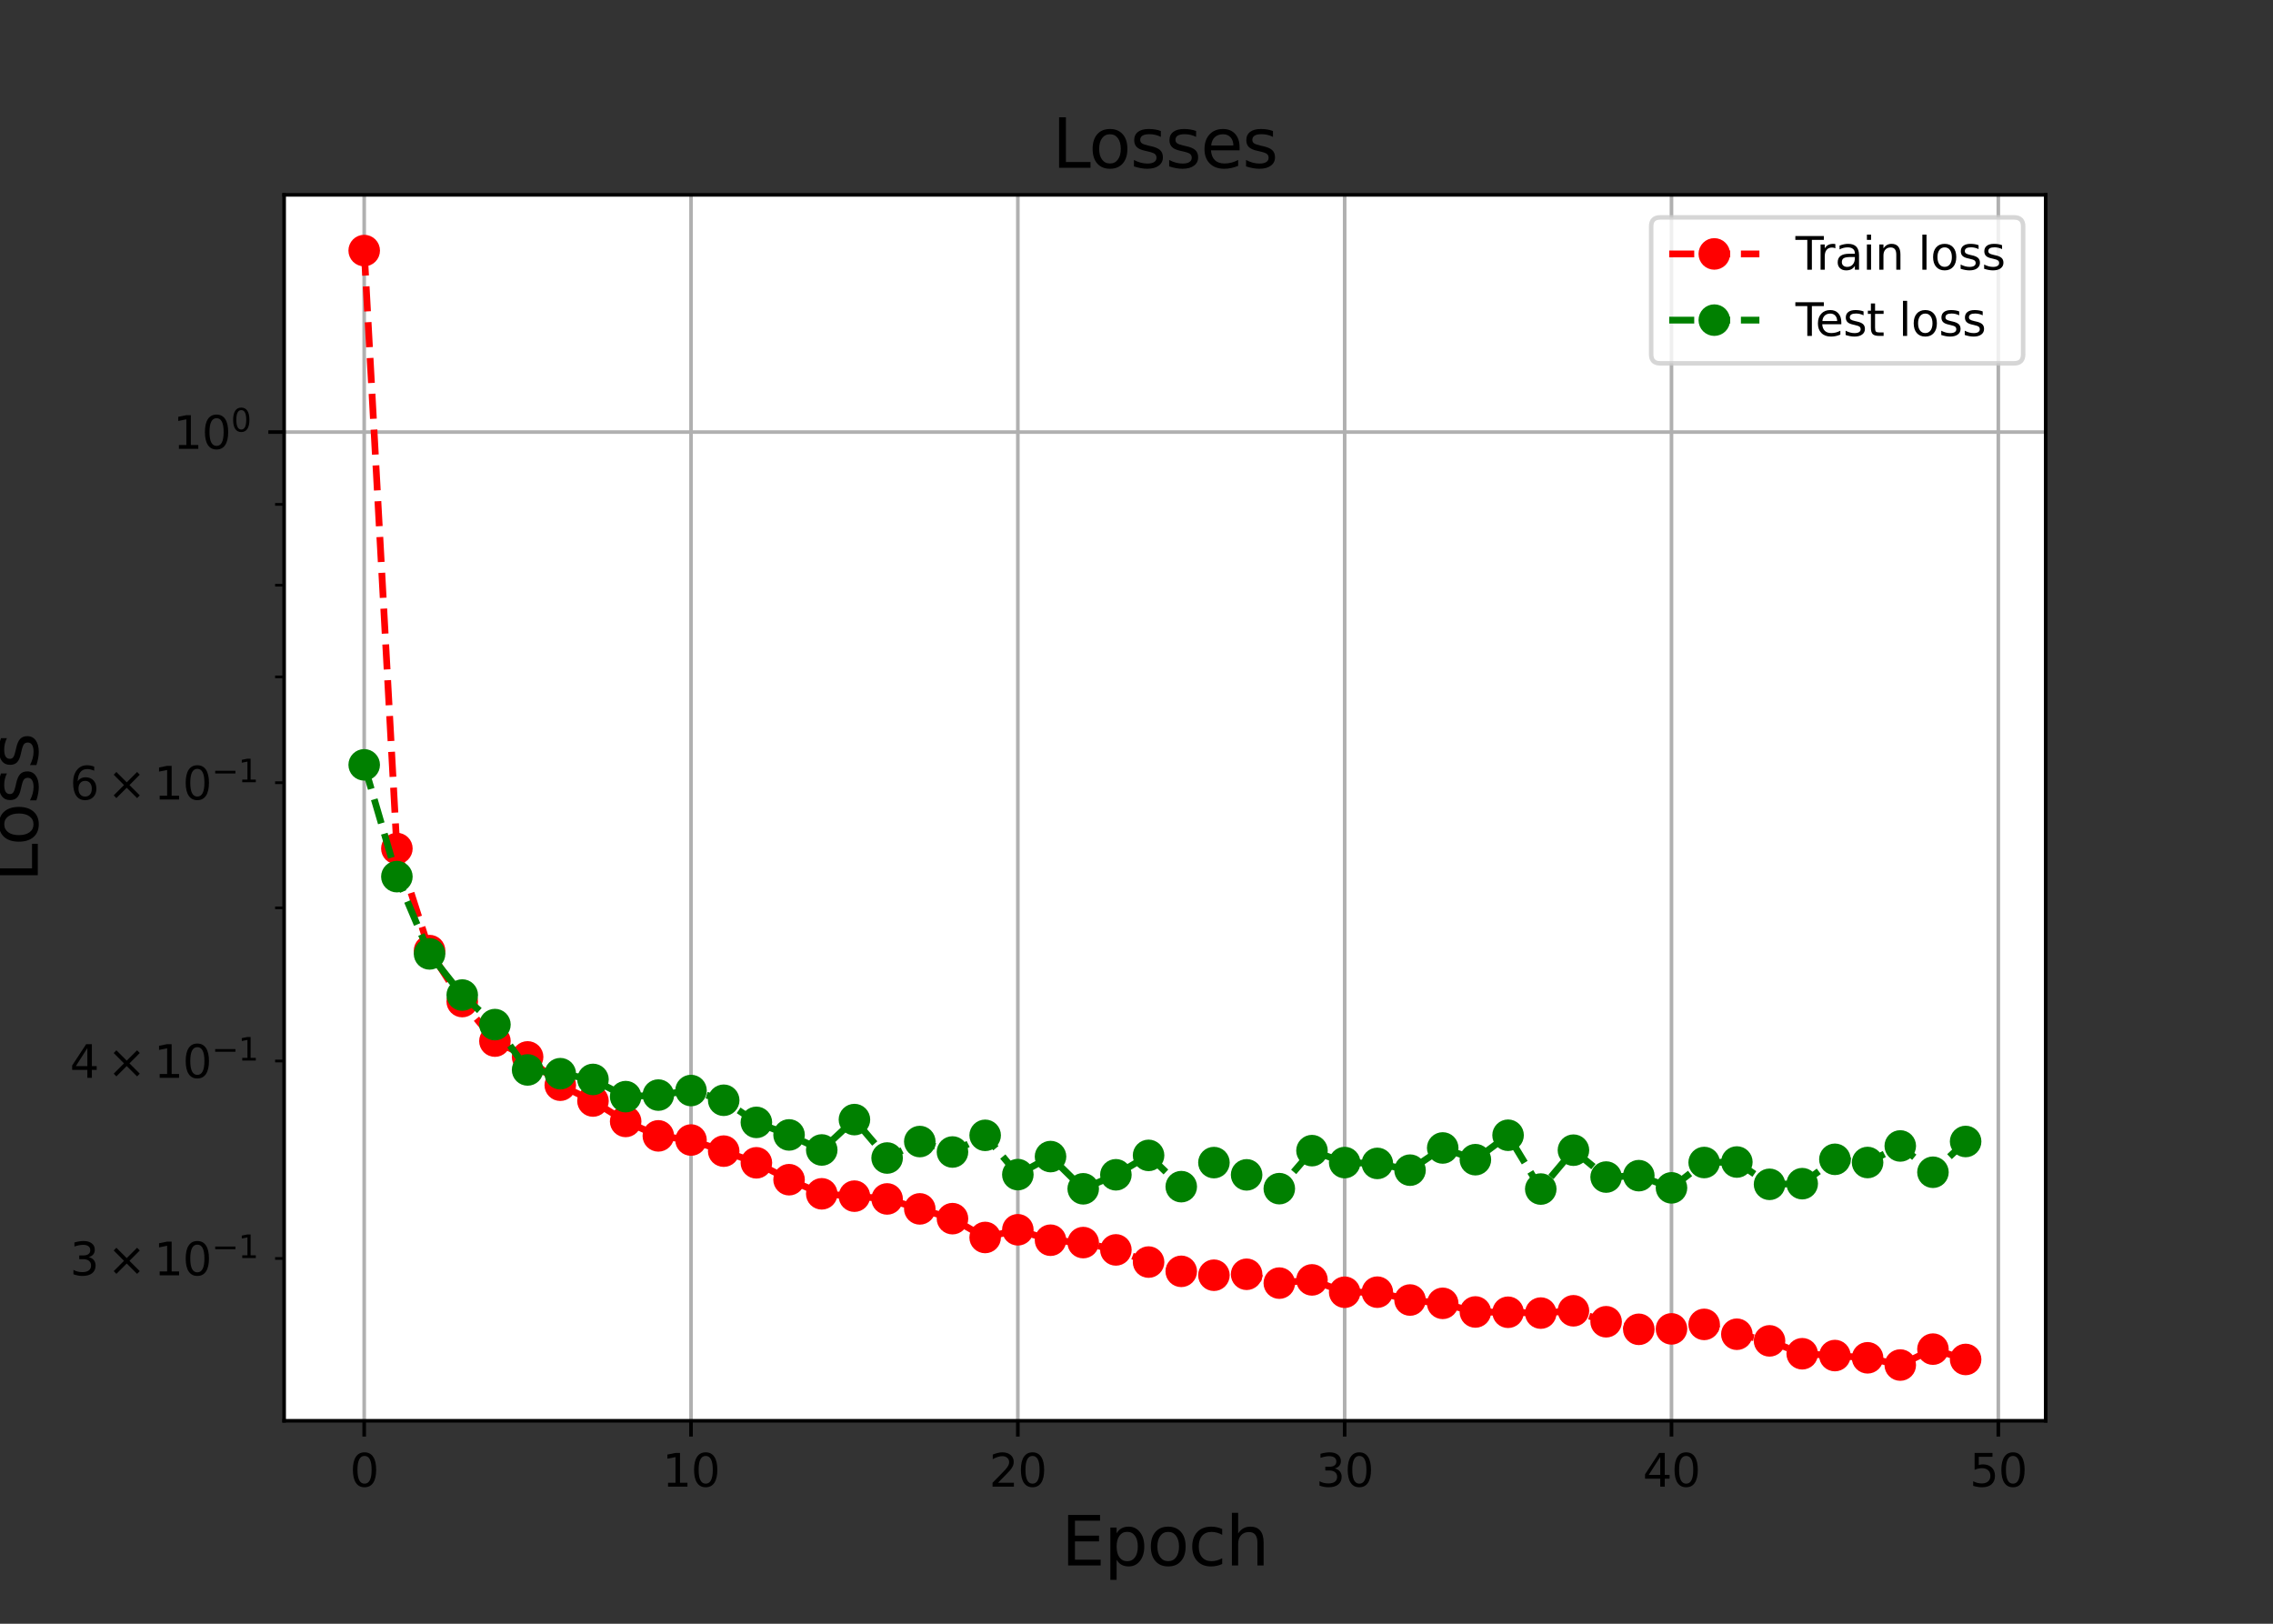 <?xml version="1.0" encoding="utf-8" standalone="no"?>
<!DOCTYPE svg PUBLIC "-//W3C//DTD SVG 1.1//EN"
  "http://www.w3.org/Graphics/SVG/1.1/DTD/svg11.dtd">
<svg xmlns:xlink="http://www.w3.org/1999/xlink" width="504pt" height="360pt" viewBox="0 0 504 360" xmlns="http://www.w3.org/2000/svg" version="1.1">
 <rect x="0" y="0" width="504" height="360" fill="#333333" stroke="none"/>
 <defs>
  <style type="text/css">*{stroke-linejoin: round; stroke-linecap: butt}</style>
 </defs>
 <g id="figure_1">
  <g id="patch_1">
   <path d="M 0 360 
L 504 360 
L 504 0 
L 0 0 
L 0 360 
z
" style="fill: none"/>
  </g>
  <g id="axes_1">
   <g id="patch_2">
    <path d="M 63 315 
L 453.6 315 
L 453.6 43.2 
L 63 43.2 
z
" style="fill: #ffffff"/>
   </g>
   <g id="matplotlib.axis_1">
    <g id="xtick_1">
     <g id="line2d_1">
      <path d="M 80.755 315 
L 80.755 43.2 
" clip-path="url(#peaed503a2c)" style="fill: none; stroke: #b0b0b0; stroke-width: 0.8; stroke-linecap: square"/>
     </g>
     <g id="line2d_2">
      <defs>
       <path id="m1fa9958e10" d="M 0 0 
L 0 3.5 
" style="stroke: #000000; stroke-width: 0.8"/>
      </defs>
      <g>
       <use xlink:href="#m1fa9958e10" x="80.755" y="315" style="stroke: #000000; stroke-width: 0.8"/>
      </g>
     </g>
     <g id="text_1">
      <!-- 0 -->
      <g transform="translate(77.573 329.598)scale(0.1 -0.1)">
       <defs>
        <path id="DejaVuSans-30" d="M 2034 4250 
Q 1547 4250 1301 3770 
Q 1056 3291 1056 2328 
Q 1056 1369 1301 889 
Q 1547 409 2034 409 
Q 2525 409 2770 889 
Q 3016 1369 3016 2328 
Q 3016 3291 2770 3770 
Q 2525 4250 2034 4250 
z
M 2034 4750 
Q 2819 4750 3233 4129 
Q 3647 3509 3647 2328 
Q 3647 1150 3233 529 
Q 2819 -91 2034 -91 
Q 1250 -91 836 529 
Q 422 1150 422 2328 
Q 422 3509 836 4129 
Q 1250 4750 2034 4750 
z
" transform="scale(0.016)"/>
       </defs>
       <use xlink:href="#DejaVuSans-30"/>
      </g>
     </g>
    </g>
    <g id="xtick_2">
     <g id="line2d_3">
      <path d="M 153.222 315 
L 153.222 43.2 
" clip-path="url(#peaed503a2c)" style="fill: none; stroke: #b0b0b0; stroke-width: 0.8; stroke-linecap: square"/>
     </g>
     <g id="line2d_4">
      <g>
       <use xlink:href="#m1fa9958e10" x="153.222" y="315" style="stroke: #000000; stroke-width: 0.8"/>
      </g>
     </g>
     <g id="text_2">
      <!-- 10 -->
      <g transform="translate(146.86 329.598)scale(0.1 -0.1)">
       <defs>
        <path id="DejaVuSans-31" d="M 794 531 
L 1825 531 
L 1825 4091 
L 703 3866 
L 703 4441 
L 1819 4666 
L 2450 4666 
L 2450 531 
L 3481 531 
L 3481 0 
L 794 0 
L 794 531 
z
" transform="scale(0.016)"/>
       </defs>
       <use xlink:href="#DejaVuSans-31"/>
       <use xlink:href="#DejaVuSans-30" x="63.623"/>
      </g>
     </g>
    </g>
    <g id="xtick_3">
     <g id="line2d_5">
      <path d="M 225.69 315 
L 225.69 43.2 
" clip-path="url(#peaed503a2c)" style="fill: none; stroke: #b0b0b0; stroke-width: 0.8; stroke-linecap: square"/>
     </g>
     <g id="line2d_6">
      <g>
       <use xlink:href="#m1fa9958e10" x="225.69" y="315" style="stroke: #000000; stroke-width: 0.8"/>
      </g>
     </g>
     <g id="text_3">
      <!-- 20 -->
      <g transform="translate(219.327 329.598)scale(0.1 -0.1)">
       <defs>
        <path id="DejaVuSans-32" d="M 1228 531 
L 3431 531 
L 3431 0 
L 469 0 
L 469 531 
Q 828 903 1448 1529 
Q 2069 2156 2228 2338 
Q 2531 2678 2651 2914 
Q 2772 3150 2772 3378 
Q 2772 3750 2511 3984 
Q 2250 4219 1831 4219 
Q 1534 4219 1204 4116 
Q 875 4013 500 3803 
L 500 4441 
Q 881 4594 1212 4672 
Q 1544 4750 1819 4750 
Q 2544 4750 2975 4387 
Q 3406 4025 3406 3419 
Q 3406 3131 3298 2873 
Q 3191 2616 2906 2266 
Q 2828 2175 2409 1742 
Q 1991 1309 1228 531 
z
" transform="scale(0.016)"/>
       </defs>
       <use xlink:href="#DejaVuSans-32"/>
       <use xlink:href="#DejaVuSans-30" x="63.623"/>
      </g>
     </g>
    </g>
    <g id="xtick_4">
     <g id="line2d_7">
      <path d="M 298.157 315 
L 298.157 43.2 
" clip-path="url(#peaed503a2c)" style="fill: none; stroke: #b0b0b0; stroke-width: 0.8; stroke-linecap: square"/>
     </g>
     <g id="line2d_8">
      <g>
       <use xlink:href="#m1fa9958e10" x="298.157" y="315" style="stroke: #000000; stroke-width: 0.8"/>
      </g>
     </g>
     <g id="text_4">
      <!-- 30 -->
      <g transform="translate(291.795 329.598)scale(0.1 -0.1)">
       <defs>
        <path id="DejaVuSans-33" d="M 2597 2516 
Q 3050 2419 3304 2112 
Q 3559 1806 3559 1356 
Q 3559 666 3084 287 
Q 2609 -91 1734 -91 
Q 1441 -91 1130 -33 
Q 819 25 488 141 
L 488 750 
Q 750 597 1062 519 
Q 1375 441 1716 441 
Q 2309 441 2620 675 
Q 2931 909 2931 1356 
Q 2931 1769 2642 2001 
Q 2353 2234 1838 2234 
L 1294 2234 
L 1294 2753 
L 1863 2753 
Q 2328 2753 2575 2939 
Q 2822 3125 2822 3475 
Q 2822 3834 2567 4026 
Q 2313 4219 1838 4219 
Q 1578 4219 1281 4162 
Q 984 4106 628 3988 
L 628 4550 
Q 988 4650 1302 4700 
Q 1616 4750 1894 4750 
Q 2613 4750 3031 4423 
Q 3450 4097 3450 3541 
Q 3450 3153 3228 2886 
Q 3006 2619 2597 2516 
z
" transform="scale(0.016)"/>
       </defs>
       <use xlink:href="#DejaVuSans-33"/>
       <use xlink:href="#DejaVuSans-30" x="63.623"/>
      </g>
     </g>
    </g>
    <g id="xtick_5">
     <g id="line2d_9">
      <path d="M 370.625 315 
L 370.625 43.2 
" clip-path="url(#peaed503a2c)" style="fill: none; stroke: #b0b0b0; stroke-width: 0.8; stroke-linecap: square"/>
     </g>
     <g id="line2d_10">
      <g>
       <use xlink:href="#m1fa9958e10" x="370.625" y="315" style="stroke: #000000; stroke-width: 0.8"/>
      </g>
     </g>
     <g id="text_5">
      <!-- 40 -->
      <g transform="translate(364.262 329.598)scale(0.1 -0.1)">
       <defs>
        <path id="DejaVuSans-34" d="M 2419 4116 
L 825 1625 
L 2419 1625 
L 2419 4116 
z
M 2253 4666 
L 3047 4666 
L 3047 1625 
L 3713 1625 
L 3713 1100 
L 3047 1100 
L 3047 0 
L 2419 0 
L 2419 1100 
L 313 1100 
L 313 1709 
L 2253 4666 
z
" transform="scale(0.016)"/>
       </defs>
       <use xlink:href="#DejaVuSans-34"/>
       <use xlink:href="#DejaVuSans-30" x="63.623"/>
      </g>
     </g>
    </g>
    <g id="xtick_6">
     <g id="line2d_11">
      <path d="M 443.092 315 
L 443.092 43.2 
" clip-path="url(#peaed503a2c)" style="fill: none; stroke: #b0b0b0; stroke-width: 0.8; stroke-linecap: square"/>
     </g>
     <g id="line2d_12">
      <g>
       <use xlink:href="#m1fa9958e10" x="443.092" y="315" style="stroke: #000000; stroke-width: 0.8"/>
      </g>
     </g>
     <g id="text_6">
      <!-- 50 -->
      <g transform="translate(436.73 329.598)scale(0.1 -0.1)">
       <defs>
        <path id="DejaVuSans-35" d="M 691 4666 
L 3169 4666 
L 3169 4134 
L 1269 4134 
L 1269 2991 
Q 1406 3038 1543 3061 
Q 1681 3084 1819 3084 
Q 2600 3084 3056 2656 
Q 3513 2228 3513 1497 
Q 3513 744 3044 326 
Q 2575 -91 1722 -91 
Q 1428 -91 1123 -41 
Q 819 9 494 109 
L 494 744 
Q 775 591 1075 516 
Q 1375 441 1709 441 
Q 2250 441 2565 725 
Q 2881 1009 2881 1497 
Q 2881 1984 2565 2268 
Q 2250 2553 1709 2553 
Q 1456 2553 1204 2497 
Q 953 2441 691 2322 
L 691 4666 
z
" transform="scale(0.016)"/>
       </defs>
       <use xlink:href="#DejaVuSans-35"/>
       <use xlink:href="#DejaVuSans-30" x="63.623"/>
      </g>
     </g>
    </g>
    <g id="text_7">
     <!-- Epoch -->
     <g transform="translate(235.334 347.076)scale(0.15 -0.15)">
      <defs>
       <path id="DejaVuSans-45" d="M 628 4666 
L 3578 4666 
L 3578 4134 
L 1259 4134 
L 1259 2753 
L 3481 2753 
L 3481 2222 
L 1259 2222 
L 1259 531 
L 3634 531 
L 3634 0 
L 628 0 
L 628 4666 
z
" transform="scale(0.016)"/>
       <path id="DejaVuSans-70" d="M 1159 525 
L 1159 -1331 
L 581 -1331 
L 581 3500 
L 1159 3500 
L 1159 2969 
Q 1341 3281 1617 3432 
Q 1894 3584 2278 3584 
Q 2916 3584 3314 3078 
Q 3713 2572 3713 1747 
Q 3713 922 3314 415 
Q 2916 -91 2278 -91 
Q 1894 -91 1617 61 
Q 1341 213 1159 525 
z
M 3116 1747 
Q 3116 2381 2855 2742 
Q 2594 3103 2138 3103 
Q 1681 3103 1420 2742 
Q 1159 2381 1159 1747 
Q 1159 1113 1420 752 
Q 1681 391 2138 391 
Q 2594 391 2855 752 
Q 3116 1113 3116 1747 
z
" transform="scale(0.016)"/>
       <path id="DejaVuSans-6f" d="M 1959 3097 
Q 1497 3097 1228 2736 
Q 959 2375 959 1747 
Q 959 1119 1226 758 
Q 1494 397 1959 397 
Q 2419 397 2687 759 
Q 2956 1122 2956 1747 
Q 2956 2369 2687 2733 
Q 2419 3097 1959 3097 
z
M 1959 3584 
Q 2709 3584 3137 3096 
Q 3566 2609 3566 1747 
Q 3566 888 3137 398 
Q 2709 -91 1959 -91 
Q 1206 -91 779 398 
Q 353 888 353 1747 
Q 353 2609 779 3096 
Q 1206 3584 1959 3584 
z
" transform="scale(0.016)"/>
       <path id="DejaVuSans-63" d="M 3122 3366 
L 3122 2828 
Q 2878 2963 2633 3030 
Q 2388 3097 2138 3097 
Q 1578 3097 1268 2742 
Q 959 2388 959 1747 
Q 959 1106 1268 751 
Q 1578 397 2138 397 
Q 2388 397 2633 464 
Q 2878 531 3122 666 
L 3122 134 
Q 2881 22 2623 -34 
Q 2366 -91 2075 -91 
Q 1284 -91 818 406 
Q 353 903 353 1747 
Q 353 2603 823 3093 
Q 1294 3584 2113 3584 
Q 2378 3584 2631 3529 
Q 2884 3475 3122 3366 
z
" transform="scale(0.016)"/>
       <path id="DejaVuSans-68" d="M 3513 2113 
L 3513 0 
L 2938 0 
L 2938 2094 
Q 2938 2591 2744 2837 
Q 2550 3084 2163 3084 
Q 1697 3084 1428 2787 
Q 1159 2491 1159 1978 
L 1159 0 
L 581 0 
L 581 4863 
L 1159 4863 
L 1159 2956 
Q 1366 3272 1645 3428 
Q 1925 3584 2291 3584 
Q 2894 3584 3203 3211 
Q 3513 2838 3513 2113 
z
" transform="scale(0.016)"/>
      </defs>
      <use xlink:href="#DejaVuSans-45"/>
      <use xlink:href="#DejaVuSans-70" x="63.184"/>
      <use xlink:href="#DejaVuSans-6f" x="126.66"/>
      <use xlink:href="#DejaVuSans-63" x="187.842"/>
      <use xlink:href="#DejaVuSans-68" x="242.822"/>
     </g>
    </g>
   </g>
   <g id="matplotlib.axis_2">
    <g id="ytick_1">
     <g id="line2d_13">
      <path d="M 63 95.794 
L 453.6 95.794 
" clip-path="url(#peaed503a2c)" style="fill: none; stroke: #b0b0b0; stroke-width: 0.8; stroke-linecap: square"/>
     </g>
     <g id="line2d_14">
      <defs>
       <path id="m2dfe6bff86" d="M 0 0 
L -3.5 0 
" style="stroke: #000000; stroke-width: 0.8"/>
      </defs>
      <g>
       <use xlink:href="#m2dfe6bff86" x="63" y="95.794" style="stroke: #000000; stroke-width: 0.8"/>
      </g>
     </g>
     <g id="text_8">
      <!-- $\mathdefault{10^{0}}$ -->
      <g transform="translate(38.4 99.593)scale(0.1 -0.1)">
       <use xlink:href="#DejaVuSans-31" transform="translate(0 0.766)"/>
       <use xlink:href="#DejaVuSans-30" transform="translate(63.623 0.766)"/>
       <use xlink:href="#DejaVuSans-30" transform="translate(128.203 39.047)scale(0.7)"/>
      </g>
     </g>
    </g>
    <g id="ytick_2">
     <g id="line2d_15">
      <defs>
       <path id="m6c8cab452d" d="M 0 0 
L -2 0 
" style="stroke: #000000; stroke-width: 0.6"/>
      </defs>
      <g>
       <use xlink:href="#m6c8cab452d" x="63" y="279.014" style="stroke: #000000; stroke-width: 0.6"/>
      </g>
     </g>
     <g id="text_9">
      <!-- $\mathdefault{3\times10^{-1}}$ -->
      <g transform="translate(15.5 282.813)scale(0.1 -0.1)">
       <defs>
        <path id="DejaVuSans-d7" d="M 4488 3438 
L 3059 2003 
L 4488 575 
L 4116 197 
L 2681 1631 
L 1247 197 
L 878 575 
L 2303 2003 
L 878 3438 
L 1247 3816 
L 2681 2381 
L 4116 3816 
L 4488 3438 
z
" transform="scale(0.016)"/>
        <path id="DejaVuSans-2212" d="M 678 2272 
L 4684 2272 
L 4684 1741 
L 678 1741 
L 678 2272 
z
" transform="scale(0.016)"/>
       </defs>
       <use xlink:href="#DejaVuSans-33" transform="translate(0 0.684)"/>
       <use xlink:href="#DejaVuSans-d7" transform="translate(83.105 0.684)"/>
       <use xlink:href="#DejaVuSans-31" transform="translate(186.377 0.684)"/>
       <use xlink:href="#DejaVuSans-30" transform="translate(250 0.684)"/>
       <use xlink:href="#DejaVuSans-2212" transform="translate(314.58 38.966)scale(0.7)"/>
       <use xlink:href="#DejaVuSans-31" transform="translate(373.232 38.966)scale(0.7)"/>
      </g>
     </g>
    </g>
    <g id="ytick_3">
     <g id="line2d_16">
      <g>
       <use xlink:href="#m6c8cab452d" x="63" y="235.235" style="stroke: #000000; stroke-width: 0.6"/>
      </g>
     </g>
     <g id="text_10">
      <!-- $\mathdefault{4\times10^{-1}}$ -->
      <g transform="translate(15.5 239.034)scale(0.1 -0.1)">
       <use xlink:href="#DejaVuSans-34" transform="translate(0 0.684)"/>
       <use xlink:href="#DejaVuSans-d7" transform="translate(83.105 0.684)"/>
       <use xlink:href="#DejaVuSans-31" transform="translate(186.377 0.684)"/>
       <use xlink:href="#DejaVuSans-30" transform="translate(250 0.684)"/>
       <use xlink:href="#DejaVuSans-2212" transform="translate(314.58 38.966)scale(0.7)"/>
       <use xlink:href="#DejaVuSans-31" transform="translate(373.232 38.966)scale(0.7)"/>
      </g>
     </g>
    </g>
    <g id="ytick_4">
     <g id="line2d_17">
      <g>
       <use xlink:href="#m6c8cab452d" x="63" y="201.277" style="stroke: #000000; stroke-width: 0.6"/>
      </g>
     </g>
    </g>
    <g id="ytick_5">
     <g id="line2d_18">
      <g>
       <use xlink:href="#m6c8cab452d" x="63" y="173.531" style="stroke: #000000; stroke-width: 0.6"/>
      </g>
     </g>
     <g id="text_11">
      <!-- $\mathdefault{6\times10^{-1}}$ -->
      <g transform="translate(15.5 177.331)scale(0.1 -0.1)">
       <defs>
        <path id="DejaVuSans-36" d="M 2113 2584 
Q 1688 2584 1439 2293 
Q 1191 2003 1191 1497 
Q 1191 994 1439 701 
Q 1688 409 2113 409 
Q 2538 409 2786 701 
Q 3034 994 3034 1497 
Q 3034 2003 2786 2293 
Q 2538 2584 2113 2584 
z
M 3366 4563 
L 3366 3988 
Q 3128 4100 2886 4159 
Q 2644 4219 2406 4219 
Q 1781 4219 1451 3797 
Q 1122 3375 1075 2522 
Q 1259 2794 1537 2939 
Q 1816 3084 2150 3084 
Q 2853 3084 3261 2657 
Q 3669 2231 3669 1497 
Q 3669 778 3244 343 
Q 2819 -91 2113 -91 
Q 1303 -91 875 529 
Q 447 1150 447 2328 
Q 447 3434 972 4092 
Q 1497 4750 2381 4750 
Q 2619 4750 2861 4703 
Q 3103 4656 3366 4563 
z
" transform="scale(0.016)"/>
       </defs>
       <use xlink:href="#DejaVuSans-36" transform="translate(0 0.684)"/>
       <use xlink:href="#DejaVuSans-d7" transform="translate(83.105 0.684)"/>
       <use xlink:href="#DejaVuSans-31" transform="translate(186.377 0.684)"/>
       <use xlink:href="#DejaVuSans-30" transform="translate(250 0.684)"/>
       <use xlink:href="#DejaVuSans-2212" transform="translate(314.58 38.966)scale(0.7)"/>
       <use xlink:href="#DejaVuSans-31" transform="translate(373.232 38.966)scale(0.7)"/>
      </g>
     </g>
    </g>
    <g id="ytick_6">
     <g id="line2d_19">
      <g>
       <use xlink:href="#m6c8cab452d" x="63" y="150.073" style="stroke: #000000; stroke-width: 0.6"/>
      </g>
     </g>
    </g>
    <g id="ytick_7">
     <g id="line2d_20">
      <g>
       <use xlink:href="#m6c8cab452d" x="63" y="129.752" style="stroke: #000000; stroke-width: 0.6"/>
      </g>
     </g>
    </g>
    <g id="ytick_8">
     <g id="line2d_21">
      <g>
       <use xlink:href="#m6c8cab452d" x="63" y="111.828" style="stroke: #000000; stroke-width: 0.6"/>
      </g>
     </g>
    </g>
    <g id="text_12">
     <!-- Loss -->
     <g transform="translate(8.38 195.551)rotate(-90)scale(0.15 -0.15)">
      <defs>
       <path id="DejaVuSans-4c" d="M 628 4666 
L 1259 4666 
L 1259 531 
L 3531 531 
L 3531 0 
L 628 0 
L 628 4666 
z
" transform="scale(0.016)"/>
       <path id="DejaVuSans-73" d="M 2834 3397 
L 2834 2853 
Q 2591 2978 2328 3040 
Q 2066 3103 1784 3103 
Q 1356 3103 1142 2972 
Q 928 2841 928 2578 
Q 928 2378 1081 2264 
Q 1234 2150 1697 2047 
L 1894 2003 
Q 2506 1872 2764 1633 
Q 3022 1394 3022 966 
Q 3022 478 2636 193 
Q 2250 -91 1575 -91 
Q 1294 -91 989 -36 
Q 684 19 347 128 
L 347 722 
Q 666 556 975 473 
Q 1284 391 1588 391 
Q 1994 391 2212 530 
Q 2431 669 2431 922 
Q 2431 1156 2273 1281 
Q 2116 1406 1581 1522 
L 1381 1569 
Q 847 1681 609 1914 
Q 372 2147 372 2553 
Q 372 3047 722 3315 
Q 1072 3584 1716 3584 
Q 2034 3584 2315 3537 
Q 2597 3491 2834 3397 
z
" transform="scale(0.016)"/>
      </defs>
      <use xlink:href="#DejaVuSans-4c"/>
      <use xlink:href="#DejaVuSans-6f" x="53.963"/>
      <use xlink:href="#DejaVuSans-73" x="115.145"/>
      <use xlink:href="#DejaVuSans-73" x="167.244"/>
     </g>
    </g>
   </g>
   <g id="line2d_22">
    <path d="M 80.755 55.555 
L 88.001 188.131 
L 95.248 210.763 
L 102.495 222.057 
L 109.742 230.822 
L 116.988 234.33 
L 124.235 240.601 
L 131.482 244.107 
L 138.729 248.632 
L 145.975 251.834 
L 153.222 252.758 
L 160.469 255.217 
L 167.716 257.807 
L 174.962 261.551 
L 182.209 264.681 
L 189.456 265.201 
L 196.703 265.815 
L 203.949 268.021 
L 211.196 270.188 
L 218.443 274.36 
L 225.69 272.656 
L 232.936 274.969 
L 240.183 275.494 
L 247.43 277.116 
L 254.677 279.816 
L 261.923 281.868 
L 269.17 282.732 
L 276.417 282.52 
L 283.664 284.48 
L 290.91 283.765 
L 298.157 286.502 
L 305.404 286.488 
L 312.651 288.229 
L 319.897 288.964 
L 327.144 290.878 
L 334.391 290.942 
L 341.638 291.125 
L 348.884 290.614 
L 356.131 293.045 
L 363.378 294.722 
L 370.625 294.626 
L 377.871 293.632 
L 385.118 295.814 
L 392.365 297.283 
L 399.612 300.139 
L 406.858 300.542 
L 414.105 301.039 
L 421.352 302.645 
L 428.599 299.115 
L 435.845 301.405 
" clip-path="url(#peaed503a2c)" style="fill: none; stroke-dasharray: 5.55,2.4; stroke-dashoffset: 0; stroke: #ff0000; stroke-width: 1.5"/>
    <defs>
     <path id="m8a9e486b08" d="M 0 3 
C 0.796 3 1.559 2.684 2.121 2.121 
C 2.684 1.559 3 0.796 3 0 
C 3 -0.796 2.684 -1.559 2.121 -2.121 
C 1.559 -2.684 0.796 -3 0 -3 
C -0.796 -3 -1.559 -2.684 -2.121 -2.121 
C -2.684 -1.559 -3 -0.796 -3 0 
C -3 0.796 -2.684 1.559 -2.121 2.121 
C -1.559 2.684 -0.796 3 0 3 
z
" style="stroke: #ff0000"/>
    </defs>
    <g clip-path="url(#peaed503a2c)">
     <use xlink:href="#m8a9e486b08" x="80.755" y="55.555" style="fill: #ff0000; stroke: #ff0000"/>
     <use xlink:href="#m8a9e486b08" x="88.001" y="188.131" style="fill: #ff0000; stroke: #ff0000"/>
     <use xlink:href="#m8a9e486b08" x="95.248" y="210.763" style="fill: #ff0000; stroke: #ff0000"/>
     <use xlink:href="#m8a9e486b08" x="102.495" y="222.057" style="fill: #ff0000; stroke: #ff0000"/>
     <use xlink:href="#m8a9e486b08" x="109.742" y="230.822" style="fill: #ff0000; stroke: #ff0000"/>
     <use xlink:href="#m8a9e486b08" x="116.988" y="234.33" style="fill: #ff0000; stroke: #ff0000"/>
     <use xlink:href="#m8a9e486b08" x="124.235" y="240.601" style="fill: #ff0000; stroke: #ff0000"/>
     <use xlink:href="#m8a9e486b08" x="131.482" y="244.107" style="fill: #ff0000; stroke: #ff0000"/>
     <use xlink:href="#m8a9e486b08" x="138.729" y="248.632" style="fill: #ff0000; stroke: #ff0000"/>
     <use xlink:href="#m8a9e486b08" x="145.975" y="251.834" style="fill: #ff0000; stroke: #ff0000"/>
     <use xlink:href="#m8a9e486b08" x="153.222" y="252.758" style="fill: #ff0000; stroke: #ff0000"/>
     <use xlink:href="#m8a9e486b08" x="160.469" y="255.217" style="fill: #ff0000; stroke: #ff0000"/>
     <use xlink:href="#m8a9e486b08" x="167.716" y="257.807" style="fill: #ff0000; stroke: #ff0000"/>
     <use xlink:href="#m8a9e486b08" x="174.962" y="261.551" style="fill: #ff0000; stroke: #ff0000"/>
     <use xlink:href="#m8a9e486b08" x="182.209" y="264.681" style="fill: #ff0000; stroke: #ff0000"/>
     <use xlink:href="#m8a9e486b08" x="189.456" y="265.201" style="fill: #ff0000; stroke: #ff0000"/>
     <use xlink:href="#m8a9e486b08" x="196.703" y="265.815" style="fill: #ff0000; stroke: #ff0000"/>
     <use xlink:href="#m8a9e486b08" x="203.949" y="268.021" style="fill: #ff0000; stroke: #ff0000"/>
     <use xlink:href="#m8a9e486b08" x="211.196" y="270.188" style="fill: #ff0000; stroke: #ff0000"/>
     <use xlink:href="#m8a9e486b08" x="218.443" y="274.36" style="fill: #ff0000; stroke: #ff0000"/>
     <use xlink:href="#m8a9e486b08" x="225.69" y="272.656" style="fill: #ff0000; stroke: #ff0000"/>
     <use xlink:href="#m8a9e486b08" x="232.936" y="274.969" style="fill: #ff0000; stroke: #ff0000"/>
     <use xlink:href="#m8a9e486b08" x="240.183" y="275.494" style="fill: #ff0000; stroke: #ff0000"/>
     <use xlink:href="#m8a9e486b08" x="247.43" y="277.116" style="fill: #ff0000; stroke: #ff0000"/>
     <use xlink:href="#m8a9e486b08" x="254.677" y="279.816" style="fill: #ff0000; stroke: #ff0000"/>
     <use xlink:href="#m8a9e486b08" x="261.923" y="281.868" style="fill: #ff0000; stroke: #ff0000"/>
     <use xlink:href="#m8a9e486b08" x="269.17" y="282.732" style="fill: #ff0000; stroke: #ff0000"/>
     <use xlink:href="#m8a9e486b08" x="276.417" y="282.52" style="fill: #ff0000; stroke: #ff0000"/>
     <use xlink:href="#m8a9e486b08" x="283.664" y="284.48" style="fill: #ff0000; stroke: #ff0000"/>
     <use xlink:href="#m8a9e486b08" x="290.91" y="283.765" style="fill: #ff0000; stroke: #ff0000"/>
     <use xlink:href="#m8a9e486b08" x="298.157" y="286.502" style="fill: #ff0000; stroke: #ff0000"/>
     <use xlink:href="#m8a9e486b08" x="305.404" y="286.488" style="fill: #ff0000; stroke: #ff0000"/>
     <use xlink:href="#m8a9e486b08" x="312.651" y="288.229" style="fill: #ff0000; stroke: #ff0000"/>
     <use xlink:href="#m8a9e486b08" x="319.897" y="288.964" style="fill: #ff0000; stroke: #ff0000"/>
     <use xlink:href="#m8a9e486b08" x="327.144" y="290.878" style="fill: #ff0000; stroke: #ff0000"/>
     <use xlink:href="#m8a9e486b08" x="334.391" y="290.942" style="fill: #ff0000; stroke: #ff0000"/>
     <use xlink:href="#m8a9e486b08" x="341.638" y="291.125" style="fill: #ff0000; stroke: #ff0000"/>
     <use xlink:href="#m8a9e486b08" x="348.884" y="290.614" style="fill: #ff0000; stroke: #ff0000"/>
     <use xlink:href="#m8a9e486b08" x="356.131" y="293.045" style="fill: #ff0000; stroke: #ff0000"/>
     <use xlink:href="#m8a9e486b08" x="363.378" y="294.722" style="fill: #ff0000; stroke: #ff0000"/>
     <use xlink:href="#m8a9e486b08" x="370.625" y="294.626" style="fill: #ff0000; stroke: #ff0000"/>
     <use xlink:href="#m8a9e486b08" x="377.871" y="293.632" style="fill: #ff0000; stroke: #ff0000"/>
     <use xlink:href="#m8a9e486b08" x="385.118" y="295.814" style="fill: #ff0000; stroke: #ff0000"/>
     <use xlink:href="#m8a9e486b08" x="392.365" y="297.283" style="fill: #ff0000; stroke: #ff0000"/>
     <use xlink:href="#m8a9e486b08" x="399.612" y="300.139" style="fill: #ff0000; stroke: #ff0000"/>
     <use xlink:href="#m8a9e486b08" x="406.858" y="300.542" style="fill: #ff0000; stroke: #ff0000"/>
     <use xlink:href="#m8a9e486b08" x="414.105" y="301.039" style="fill: #ff0000; stroke: #ff0000"/>
     <use xlink:href="#m8a9e486b08" x="421.352" y="302.645" style="fill: #ff0000; stroke: #ff0000"/>
     <use xlink:href="#m8a9e486b08" x="428.599" y="299.115" style="fill: #ff0000; stroke: #ff0000"/>
     <use xlink:href="#m8a9e486b08" x="435.845" y="301.405" style="fill: #ff0000; stroke: #ff0000"/>
    </g>
   </g>
   <g id="line2d_23">
    <path d="M 80.755 169.575 
L 88.001 194.359 
L 95.248 211.488 
L 102.495 220.611 
L 109.742 227.164 
L 116.988 237.216 
L 124.235 238.045 
L 131.482 239.321 
L 138.729 243.134 
L 145.975 242.792 
L 153.222 241.782 
L 160.469 243.939 
L 167.716 248.843 
L 174.962 251.626 
L 182.209 254.961 
L 189.456 248.226 
L 196.703 256.744 
L 203.949 253.094 
L 211.196 255.412 
L 218.443 251.715 
L 225.69 260.424 
L 232.936 256.426 
L 240.183 263.569 
L 247.43 260.464 
L 254.677 256.161 
L 261.923 263.094 
L 269.17 257.76 
L 276.417 260.479 
L 283.664 263.535 
L 290.91 255.108 
L 298.157 257.756 
L 305.404 257.941 
L 312.651 259.437 
L 319.897 254.516 
L 327.144 257.113 
L 334.391 251.696 
L 341.638 263.624 
L 348.884 255.007 
L 356.131 260.968 
L 363.378 260.656 
L 370.625 263.359 
L 377.871 257.742 
L 385.118 257.634 
L 392.365 262.578 
L 399.612 262.431 
L 406.858 257.032 
L 414.105 257.741 
L 421.352 254.071 
L 428.599 259.9 
L 435.845 253.079 
" clip-path="url(#peaed503a2c)" style="fill: none; stroke-dasharray: 5.55,2.4; stroke-dashoffset: 0; stroke: #008000; stroke-width: 1.5"/>
    <defs>
     <path id="m5ce8dee8df" d="M 0 3 
C 0.796 3 1.559 2.684 2.121 2.121 
C 2.684 1.559 3 0.796 3 0 
C 3 -0.796 2.684 -1.559 2.121 -2.121 
C 1.559 -2.684 0.796 -3 0 -3 
C -0.796 -3 -1.559 -2.684 -2.121 -2.121 
C -2.684 -1.559 -3 -0.796 -3 0 
C -3 0.796 -2.684 1.559 -2.121 2.121 
C -1.559 2.684 -0.796 3 0 3 
z
" style="stroke: #008000"/>
    </defs>
    <g clip-path="url(#peaed503a2c)">
     <use xlink:href="#m5ce8dee8df" x="80.755" y="169.575" style="fill: #008000; stroke: #008000"/>
     <use xlink:href="#m5ce8dee8df" x="88.001" y="194.359" style="fill: #008000; stroke: #008000"/>
     <use xlink:href="#m5ce8dee8df" x="95.248" y="211.488" style="fill: #008000; stroke: #008000"/>
     <use xlink:href="#m5ce8dee8df" x="102.495" y="220.611" style="fill: #008000; stroke: #008000"/>
     <use xlink:href="#m5ce8dee8df" x="109.742" y="227.164" style="fill: #008000; stroke: #008000"/>
     <use xlink:href="#m5ce8dee8df" x="116.988" y="237.216" style="fill: #008000; stroke: #008000"/>
     <use xlink:href="#m5ce8dee8df" x="124.235" y="238.045" style="fill: #008000; stroke: #008000"/>
     <use xlink:href="#m5ce8dee8df" x="131.482" y="239.321" style="fill: #008000; stroke: #008000"/>
     <use xlink:href="#m5ce8dee8df" x="138.729" y="243.134" style="fill: #008000; stroke: #008000"/>
     <use xlink:href="#m5ce8dee8df" x="145.975" y="242.792" style="fill: #008000; stroke: #008000"/>
     <use xlink:href="#m5ce8dee8df" x="153.222" y="241.782" style="fill: #008000; stroke: #008000"/>
     <use xlink:href="#m5ce8dee8df" x="160.469" y="243.939" style="fill: #008000; stroke: #008000"/>
     <use xlink:href="#m5ce8dee8df" x="167.716" y="248.843" style="fill: #008000; stroke: #008000"/>
     <use xlink:href="#m5ce8dee8df" x="174.962" y="251.626" style="fill: #008000; stroke: #008000"/>
     <use xlink:href="#m5ce8dee8df" x="182.209" y="254.961" style="fill: #008000; stroke: #008000"/>
     <use xlink:href="#m5ce8dee8df" x="189.456" y="248.226" style="fill: #008000; stroke: #008000"/>
     <use xlink:href="#m5ce8dee8df" x="196.703" y="256.744" style="fill: #008000; stroke: #008000"/>
     <use xlink:href="#m5ce8dee8df" x="203.949" y="253.094" style="fill: #008000; stroke: #008000"/>
     <use xlink:href="#m5ce8dee8df" x="211.196" y="255.412" style="fill: #008000; stroke: #008000"/>
     <use xlink:href="#m5ce8dee8df" x="218.443" y="251.715" style="fill: #008000; stroke: #008000"/>
     <use xlink:href="#m5ce8dee8df" x="225.69" y="260.424" style="fill: #008000; stroke: #008000"/>
     <use xlink:href="#m5ce8dee8df" x="232.936" y="256.426" style="fill: #008000; stroke: #008000"/>
     <use xlink:href="#m5ce8dee8df" x="240.183" y="263.569" style="fill: #008000; stroke: #008000"/>
     <use xlink:href="#m5ce8dee8df" x="247.43" y="260.464" style="fill: #008000; stroke: #008000"/>
     <use xlink:href="#m5ce8dee8df" x="254.677" y="256.161" style="fill: #008000; stroke: #008000"/>
     <use xlink:href="#m5ce8dee8df" x="261.923" y="263.094" style="fill: #008000; stroke: #008000"/>
     <use xlink:href="#m5ce8dee8df" x="269.17" y="257.76" style="fill: #008000; stroke: #008000"/>
     <use xlink:href="#m5ce8dee8df" x="276.417" y="260.479" style="fill: #008000; stroke: #008000"/>
     <use xlink:href="#m5ce8dee8df" x="283.664" y="263.535" style="fill: #008000; stroke: #008000"/>
     <use xlink:href="#m5ce8dee8df" x="290.91" y="255.108" style="fill: #008000; stroke: #008000"/>
     <use xlink:href="#m5ce8dee8df" x="298.157" y="257.756" style="fill: #008000; stroke: #008000"/>
     <use xlink:href="#m5ce8dee8df" x="305.404" y="257.941" style="fill: #008000; stroke: #008000"/>
     <use xlink:href="#m5ce8dee8df" x="312.651" y="259.437" style="fill: #008000; stroke: #008000"/>
     <use xlink:href="#m5ce8dee8df" x="319.897" y="254.516" style="fill: #008000; stroke: #008000"/>
     <use xlink:href="#m5ce8dee8df" x="327.144" y="257.113" style="fill: #008000; stroke: #008000"/>
     <use xlink:href="#m5ce8dee8df" x="334.391" y="251.696" style="fill: #008000; stroke: #008000"/>
     <use xlink:href="#m5ce8dee8df" x="341.638" y="263.624" style="fill: #008000; stroke: #008000"/>
     <use xlink:href="#m5ce8dee8df" x="348.884" y="255.007" style="fill: #008000; stroke: #008000"/>
     <use xlink:href="#m5ce8dee8df" x="356.131" y="260.968" style="fill: #008000; stroke: #008000"/>
     <use xlink:href="#m5ce8dee8df" x="363.378" y="260.656" style="fill: #008000; stroke: #008000"/>
     <use xlink:href="#m5ce8dee8df" x="370.625" y="263.359" style="fill: #008000; stroke: #008000"/>
     <use xlink:href="#m5ce8dee8df" x="377.871" y="257.742" style="fill: #008000; stroke: #008000"/>
     <use xlink:href="#m5ce8dee8df" x="385.118" y="257.634" style="fill: #008000; stroke: #008000"/>
     <use xlink:href="#m5ce8dee8df" x="392.365" y="262.578" style="fill: #008000; stroke: #008000"/>
     <use xlink:href="#m5ce8dee8df" x="399.612" y="262.431" style="fill: #008000; stroke: #008000"/>
     <use xlink:href="#m5ce8dee8df" x="406.858" y="257.032" style="fill: #008000; stroke: #008000"/>
     <use xlink:href="#m5ce8dee8df" x="414.105" y="257.741" style="fill: #008000; stroke: #008000"/>
     <use xlink:href="#m5ce8dee8df" x="421.352" y="254.071" style="fill: #008000; stroke: #008000"/>
     <use xlink:href="#m5ce8dee8df" x="428.599" y="259.9" style="fill: #008000; stroke: #008000"/>
     <use xlink:href="#m5ce8dee8df" x="435.845" y="253.079" style="fill: #008000; stroke: #008000"/>
    </g>
   </g>
   <g id="patch_3">
    <path d="M 63 315 
L 63 43.2 
" style="fill: none; stroke: #000000; stroke-width: 0.8; stroke-linejoin: miter; stroke-linecap: square"/>
   </g>
   <g id="patch_4">
    <path d="M 453.6 315 
L 453.6 43.2 
" style="fill: none; stroke: #000000; stroke-width: 0.8; stroke-linejoin: miter; stroke-linecap: square"/>
   </g>
   <g id="patch_5">
    <path d="M 63 315 
L 453.6 315 
" style="fill: none; stroke: #000000; stroke-width: 0.8; stroke-linejoin: miter; stroke-linecap: square"/>
   </g>
   <g id="patch_6">
    <path d="M 63 43.2 
L 453.6 43.2 
" style="fill: none; stroke: #000000; stroke-width: 0.8; stroke-linejoin: miter; stroke-linecap: square"/>
   </g>
   <g id="text_13">
    <!-- Losses -->
    <g transform="translate(233.327 37.2)scale(0.15 -0.15)">
     <defs>
      <path id="DejaVuSans-65" d="M 3597 1894 
L 3597 1613 
L 953 1613 
Q 991 1019 1311 708 
Q 1631 397 2203 397 
Q 2534 397 2845 478 
Q 3156 559 3463 722 
L 3463 178 
Q 3153 47 2828 -22 
Q 2503 -91 2169 -91 
Q 1331 -91 842 396 
Q 353 884 353 1716 
Q 353 2575 817 3079 
Q 1281 3584 2069 3584 
Q 2775 3584 3186 3129 
Q 3597 2675 3597 1894 
z
M 3022 2063 
Q 3016 2534 2758 2815 
Q 2500 3097 2075 3097 
Q 1594 3097 1305 2825 
Q 1016 2553 972 2059 
L 3022 2063 
z
" transform="scale(0.016)"/>
     </defs>
     <use xlink:href="#DejaVuSans-4c"/>
     <use xlink:href="#DejaVuSans-6f" x="53.963"/>
     <use xlink:href="#DejaVuSans-73" x="115.145"/>
     <use xlink:href="#DejaVuSans-73" x="167.244"/>
     <use xlink:href="#DejaVuSans-65" x="219.344"/>
     <use xlink:href="#DejaVuSans-73" x="280.867"/>
    </g>
   </g>
   <g id="legend_1">
    <g id="patch_7">
     <path d="M 368.119 80.556 
L 446.6 80.556 
Q 448.6 80.556 448.6 78.556 
L 448.6 50.2 
Q 448.6 48.2 446.6 48.2 
L 368.119 48.2 
Q 366.119 48.2 366.119 50.2 
L 366.119 78.556 
Q 366.119 80.556 368.119 80.556 
z
" style="fill: #ffffff; opacity: 0.8; stroke: #cccccc; stroke-linejoin: miter"/>
    </g>
    <g id="line2d_24">
     <path d="M 370.119 56.298 
L 380.119 56.298 
L 390.119 56.298 
" style="fill: none; stroke-dasharray: 5.55,2.4; stroke-dashoffset: 0; stroke: #ff0000; stroke-width: 1.5"/>
     <g>
      <use xlink:href="#m8a9e486b08" x="380.119" y="56.298" style="fill: #ff0000; stroke: #ff0000"/>
     </g>
    </g>
    <g id="text_14">
     <!-- Train loss -->
     <g transform="translate(398.119 59.798)scale(0.1 -0.1)">
      <defs>
       <path id="DejaVuSans-54" d="M -19 4666 
L 3928 4666 
L 3928 4134 
L 2272 4134 
L 2272 0 
L 1638 0 
L 1638 4134 
L -19 4134 
L -19 4666 
z
" transform="scale(0.016)"/>
       <path id="DejaVuSans-72" d="M 2631 2963 
Q 2534 3019 2420 3045 
Q 2306 3072 2169 3072 
Q 1681 3072 1420 2755 
Q 1159 2438 1159 1844 
L 1159 0 
L 581 0 
L 581 3500 
L 1159 3500 
L 1159 2956 
Q 1341 3275 1631 3429 
Q 1922 3584 2338 3584 
Q 2397 3584 2469 3576 
Q 2541 3569 2628 3553 
L 2631 2963 
z
" transform="scale(0.016)"/>
       <path id="DejaVuSans-61" d="M 2194 1759 
Q 1497 1759 1228 1600 
Q 959 1441 959 1056 
Q 959 750 1161 570 
Q 1363 391 1709 391 
Q 2188 391 2477 730 
Q 2766 1069 2766 1631 
L 2766 1759 
L 2194 1759 
z
M 3341 1997 
L 3341 0 
L 2766 0 
L 2766 531 
Q 2569 213 2275 61 
Q 1981 -91 1556 -91 
Q 1019 -91 701 211 
Q 384 513 384 1019 
Q 384 1609 779 1909 
Q 1175 2209 1959 2209 
L 2766 2209 
L 2766 2266 
Q 2766 2663 2505 2880 
Q 2244 3097 1772 3097 
Q 1472 3097 1187 3025 
Q 903 2953 641 2809 
L 641 3341 
Q 956 3463 1253 3523 
Q 1550 3584 1831 3584 
Q 2591 3584 2966 3190 
Q 3341 2797 3341 1997 
z
" transform="scale(0.016)"/>
       <path id="DejaVuSans-69" d="M 603 3500 
L 1178 3500 
L 1178 0 
L 603 0 
L 603 3500 
z
M 603 4863 
L 1178 4863 
L 1178 4134 
L 603 4134 
L 603 4863 
z
" transform="scale(0.016)"/>
       <path id="DejaVuSans-6e" d="M 3513 2113 
L 3513 0 
L 2938 0 
L 2938 2094 
Q 2938 2591 2744 2837 
Q 2550 3084 2163 3084 
Q 1697 3084 1428 2787 
Q 1159 2491 1159 1978 
L 1159 0 
L 581 0 
L 581 3500 
L 1159 3500 
L 1159 2956 
Q 1366 3272 1645 3428 
Q 1925 3584 2291 3584 
Q 2894 3584 3203 3211 
Q 3513 2838 3513 2113 
z
" transform="scale(0.016)"/>
       <path id="DejaVuSans-20" transform="scale(0.016)"/>
       <path id="DejaVuSans-6c" d="M 603 4863 
L 1178 4863 
L 1178 0 
L 603 0 
L 603 4863 
z
" transform="scale(0.016)"/>
      </defs>
      <use xlink:href="#DejaVuSans-54"/>
      <use xlink:href="#DejaVuSans-72" x="46.334"/>
      <use xlink:href="#DejaVuSans-61" x="87.447"/>
      <use xlink:href="#DejaVuSans-69" x="148.727"/>
      <use xlink:href="#DejaVuSans-6e" x="176.51"/>
      <use xlink:href="#DejaVuSans-20" x="239.889"/>
      <use xlink:href="#DejaVuSans-6c" x="271.676"/>
      <use xlink:href="#DejaVuSans-6f" x="299.459"/>
      <use xlink:href="#DejaVuSans-73" x="360.641"/>
      <use xlink:href="#DejaVuSans-73" x="412.74"/>
     </g>
    </g>
    <g id="line2d_25">
     <path d="M 370.119 70.977 
L 380.119 70.977 
L 390.119 70.977 
" style="fill: none; stroke-dasharray: 5.55,2.4; stroke-dashoffset: 0; stroke: #008000; stroke-width: 1.5"/>
     <g>
      <use xlink:href="#m5ce8dee8df" x="380.119" y="70.977" style="fill: #008000; stroke: #008000"/>
     </g>
    </g>
    <g id="text_15">
     <!-- Test loss -->
     <g transform="translate(398.119 74.477)scale(0.1 -0.1)">
      <defs>
       <path id="DejaVuSans-74" d="M 1172 4494 
L 1172 3500 
L 2356 3500 
L 2356 3053 
L 1172 3053 
L 1172 1153 
Q 1172 725 1289 603 
Q 1406 481 1766 481 
L 2356 481 
L 2356 0 
L 1766 0 
Q 1100 0 847 248 
Q 594 497 594 1153 
L 594 3053 
L 172 3053 
L 172 3500 
L 594 3500 
L 594 4494 
L 1172 4494 
z
" transform="scale(0.016)"/>
      </defs>
      <use xlink:href="#DejaVuSans-54"/>
      <use xlink:href="#DejaVuSans-65" x="44.084"/>
      <use xlink:href="#DejaVuSans-73" x="105.607"/>
      <use xlink:href="#DejaVuSans-74" x="157.707"/>
      <use xlink:href="#DejaVuSans-20" x="196.916"/>
      <use xlink:href="#DejaVuSans-6c" x="228.703"/>
      <use xlink:href="#DejaVuSans-6f" x="256.486"/>
      <use xlink:href="#DejaVuSans-73" x="317.668"/>
      <use xlink:href="#DejaVuSans-73" x="369.768"/>
     </g>
    </g>
   </g>
  </g>
 </g>
 <defs>
  <clipPath id="peaed503a2c">
   <rect x="63" y="43.2" width="390.6" height="271.8"/>
  </clipPath>
 </defs>
</svg>
